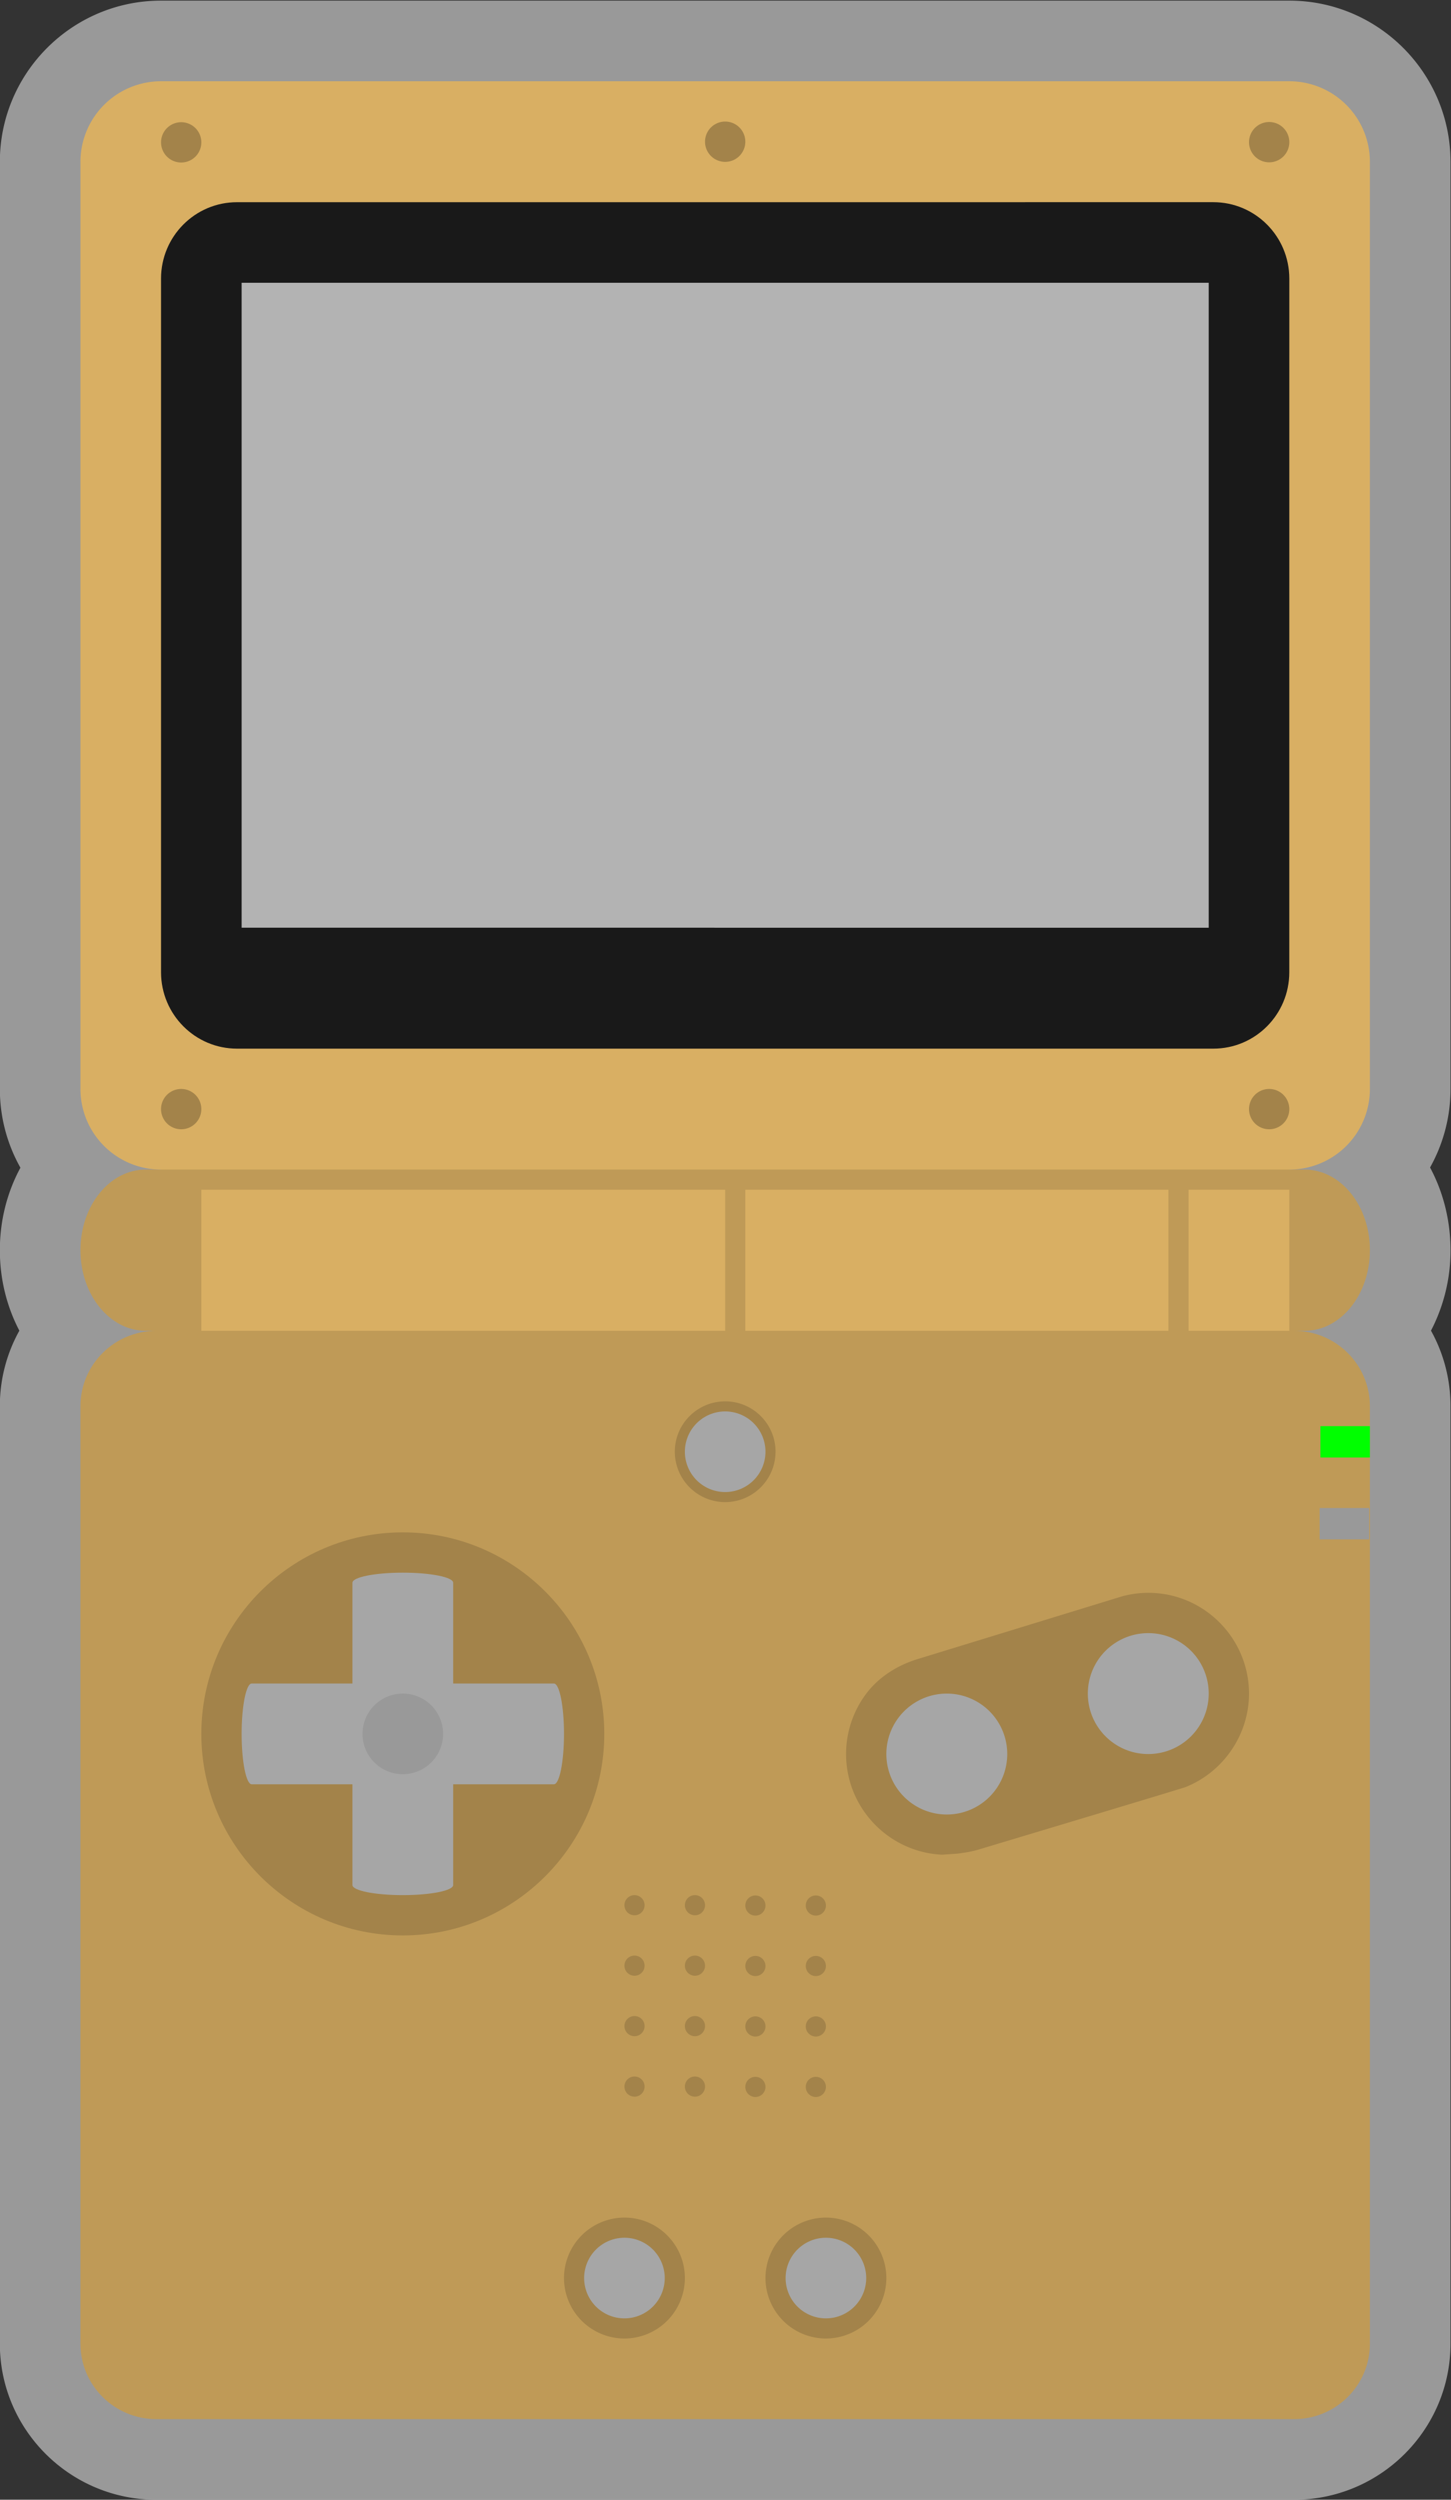 <svg xmlns="http://www.w3.org/2000/svg" xml:space="preserve" width="192" height="330.667"><rect width="100%" height="100%" fill="#333333" stroke="none"/><defs><clipPath id="a" clipPathUnits="userSpaceOnUse"><path d="M0 256h256V0H0Z"/></clipPath><clipPath id="b" clipPathUnits="userSpaceOnUse"><path d="M56 252h144V4H56Z"/></clipPath></defs><g clip-path="url(#a)" transform="matrix(1.333 0 0 -1.333 -74.667 336)"><g clip-path="url(#b)" style="opacity:.5"><path d="M0 0c0 8.822-7.178 16-16 16h-112c-8.823 0-16-7.178-16-16v-92c0-2.836.742-5.502 2.042-7.815-1.297-2.396-2.042-5.195-2.042-8.184 0-2.907.705-5.636 1.936-7.987a15.36 15.36 0 0 1-1.936-7.5v-93.03c0-8.538 6.969-15.484 15.535-15.484h112.931c8.566 0 15.533 6.946 15.533 15.484l-.001 87.793.001.154-.001 2.802v2.28a15.36 15.36 0 0 1-1.935 7.503A17.2 17.2 0 0 1 0-108.004c.001 2.921-.708 5.751-2.029 8.21A15.9 15.9 0 0 1 0-92Z" style="fill:#fff;fill-opacity:1;fill-rule:nonzero;stroke:none" transform="translate(200 236)"/></g><path d="M0 0h1.062c3.575.001 6.47 3.581 6.473 8.001.001 4.416-2.9 7.999-6.473 7.998H-.465V24h-112v-8h-1.526c-3.575-.001-6.474-3.582-6.474-7.999s2.899-8 6.474-7.998L-112.93 0c-4.159 0-7.535-3.354-7.535-7.486v-93.03c0-4.134 3.376-7.485 7.536-7.484H.002c4.16-.001 7.533 3.35 7.533 7.484L7.533-7.487C7.535-3.354 4.161.001 0 0" style="fill:#bf9a57;fill-opacity:1;fill-rule:nonzero;stroke:none" transform="translate(184.465 120)"/><path d="M0 0h.007-.004Zm-2.735 17.506c-.856 0-1.727-.116-2.587-.346l-20.373-6.249c-2.007-.629-3.846-1.794-5.094-3.487a9.97 9.97 0 0 1-1.947-5.916c.002-5.361 4.238-9.748 9.536-9.991l1.556.108.689.102q.718.105 1.414.313C-15.901-6.867.827-1.847.979-1.767c3.764 1.516 6.28 5.211 6.284 9.269-.005 5.516-4.491 10.002-9.998 10.004" style="fill:#a3834a;fill-opacity:1;fill-rule:nonzero;stroke:none" transform="translate(172.737 76.494)"/><path d="M0 0h-112a8 8 0 0 0-8 8v92a8 8 0 0 0 8 8H0a8 8 0 0 0 8-8V8a8 8 0 0 0-8-8" style="fill:#d9af63;fill-opacity:1;fill-rule:nonzero;stroke:none" transform="translate(184 136)"/><path d="M0 0c.003-4.189-3.375-7.585-7.543-7.583h-96.911c-4.165 0-7.543 3.395-7.544 7.583v68.832c-.002 4.188 3.379 7.583 7.544 7.583l96.912.002c4.166-.002 7.544-3.397 7.544-7.584z" style="fill:#191919;fill-opacity:1;fill-rule:nonzero;stroke:none" transform="translate(183.998 155.583)"/><path d="M0 0a2 2 0 1 0-3.998 0A2 2 0 0 0 0 0" style="fill:#a3834a;fill-opacity:1;fill-rule:nonzero;stroke:none" transform="translate(76 237.999)"/><path d="M0 0a2 2 0 0 0-4 0 2 2 0 0 0 4 0" style="fill:#a3834a;fill-opacity:1;fill-rule:nonzero;stroke:none" transform="translate(76 142)"/><path d="M0 0a2 2 0 1 0-3.999-.001A2 2 0 0 0 0 0" style="fill:#a3834a;fill-opacity:1;fill-rule:nonzero;stroke:none" transform="translate(184 238)"/><path d="M0 0a2 2 0 1 0-4 0 2 2 0 0 0 4 0" style="fill:#a3834a;fill-opacity:1;fill-rule:nonzero;stroke:none" transform="translate(130 238)"/><path d="M0 0a2 2 0 0 0-2.001-2A2 2 0 1 0 0 0" style="fill:#a3834a;fill-opacity:1;fill-rule:nonzero;stroke:none" transform="translate(184 142)"/><path d="M0 0a6.007 6.007 0 0 0 6 5.999C9.308 6 12 3.308 12-.002a6.007 6.007 0 0 0-6-5.999A6.006 6.006 0 0 0 0 0" style="fill:#a3834a;fill-opacity:1;fill-rule:nonzero;stroke:none" transform="translate(112 26.001)"/><path d="M0 0c-2.757 0-5-2.242-5-4.997A5.007 5.007 0 0 1 0-10a5.01 5.01 0 0 1 5 4.999 4.97 4.97 0 0 1-1.465 3.536A4.97 4.97 0 0 1 0 0" style="fill:#a3834a;fill-opacity:1;fill-rule:nonzero;stroke:none" transform="translate(128 113)"/><path d="M0 0a4.004 4.004 0 0 0-4-4 4 4 0 1 0 4 4" style="fill:#a6a6a6;fill-opacity:1;fill-rule:nonzero;stroke:none" transform="translate(132 108)"/><path d="M0 0a4 4 0 0 0-4-4.001A4 4 0 1 0 0 0" style="fill:#a6a6a6;fill-opacity:1;fill-rule:nonzero;stroke:none" transform="translate(122 26.001)"/><path d="M0 0a6.007 6.007 0 0 0 5.999 5.999A6.006 6.006 0 0 0 12-.002a6.007 6.007 0 0 0-5.999-5.999A6.006 6.006 0 0 0 0 0" style="fill:#a3834a;fill-opacity:1;fill-rule:nonzero;stroke:none" transform="translate(132 26.001)"/><path d="M0 0a4 4 0 0 0-4-4.001A4 4 0 1 0 0 0" style="fill:#a6a6a6;fill-opacity:1;fill-rule:nonzero;stroke:none" transform="translate(142 26.001)"/><path d="M0 0c0 11.027 8.972 19.999 20 19.999 11.028-.001 20-8.973 20-20s-8.973-20-20-20S.001-11.028 0 0" style="fill:#a3834a;fill-opacity:1;fill-rule:nonzero;stroke:none" transform="translate(76 80.001)"/><path d="M0 0a6 6 0 0 0-6-6 6 6 0 0 0-6 6A5.999 5.999 0 1 0 0 0" style="fill:#a6a6a6;fill-opacity:1;fill-rule:nonzero;stroke:none" transform="translate(156 78)"/><path d="M0 0a6.004 6.004 0 0 0-6-6c-3.315 0-6 2.685-6 6A5.999 5.999 0 1 0 0 0" style="fill:#a6a6a6;fill-opacity:1;fill-rule:nonzero;stroke:none" transform="translate(176 84)"/><path d="M0 0h-4.909l-.002 3.112h4.91z" style="fill:#0f0;fill-opacity:1;fill-rule:nonzero;stroke:none" transform="translate(191.999 107.427)"/><path d="M0 0h-4.909v3.111L0 3.114Z" style="fill:#999;fill-opacity:1;fill-rule:nonzero;stroke:none" transform="translate(191.92 99.3)"/><path d="M0 0a1 1 0 1 0-2 .002A1 1 0 0 0 0 0" style="fill:#a3834a;fill-opacity:1;fill-rule:nonzero;stroke:none" transform="translate(120 62.999)"/><path d="M0 0a1 1 0 1 0-2 .002A1 1 0 0 0 0 0" style="fill:#a3834a;fill-opacity:1;fill-rule:nonzero;stroke:none" transform="translate(120 56.999)"/><path d="M0 0a1 1 0 1 0-2 .002A1 1 0 0 0 0 0" style="fill:#a3834a;fill-opacity:1;fill-rule:nonzero;stroke:none" transform="translate(120 50.999)"/><path d="M0 0a1 1 0 1 0-2 .002A1 1 0 0 0 0 0" style="fill:#a3834a;fill-opacity:1;fill-rule:nonzero;stroke:none" transform="translate(120 44.999)"/><path d="M0 0a1 1 0 1 0-2 .002A1 1 0 0 0 0 0" style="fill:#a3834a;fill-opacity:1;fill-rule:nonzero;stroke:none" transform="translate(126 62.999)"/><path d="M0 0a1 1 0 1 0-2 .002A1 1 0 0 0 0 0" style="fill:#a3834a;fill-opacity:1;fill-rule:nonzero;stroke:none" transform="translate(126 56.999)"/><path d="M0 0a1 1 0 1 0-2 .002A1 1 0 0 0 0 0" style="fill:#a3834a;fill-opacity:1;fill-rule:nonzero;stroke:none" transform="translate(126 50.999)"/><path d="M0 0a1 1 0 1 0-2 .002A1 1 0 0 0 0 0" style="fill:#a3834a;fill-opacity:1;fill-rule:nonzero;stroke:none" transform="translate(126 44.999)"/><path d="M0 0a1 1 0 1 0-1.999 0A1 1 0 0 0 0 0" style="fill:#a3834a;fill-opacity:1;fill-rule:nonzero;stroke:none" transform="translate(132 62.999)"/><path d="M0 0a1 1 0 1 0-1.999 0A1 1 0 0 0 0 0" style="fill:#a3834a;fill-opacity:1;fill-rule:nonzero;stroke:none" transform="translate(132 56.999)"/><path d="M0 0a1 1 0 1 0-1.999 0A1 1 0 0 0 0 0" style="fill:#a3834a;fill-opacity:1;fill-rule:nonzero;stroke:none" transform="translate(132 50.999)"/><path d="M0 0a1 1 0 1 0-1.999 0A1 1 0 0 0 0 0" style="fill:#a3834a;fill-opacity:1;fill-rule:nonzero;stroke:none" transform="translate(132 44.999)"/><path d="M0 0a1 1 0 1 0-1.999 0A1 1 0 0 0 0 0" style="fill:#a3834a;fill-opacity:1;fill-rule:nonzero;stroke:none" transform="translate(138 62.999)"/><path d="M0 0a1 1 0 1 0-1.999 0A1 1 0 0 0 0 0" style="fill:#a3834a;fill-opacity:1;fill-rule:nonzero;stroke:none" transform="translate(138 56.999)"/><path d="M0 0a1 1 0 1 0-1.999 0A1 1 0 0 0 0 0" style="fill:#a3834a;fill-opacity:1;fill-rule:nonzero;stroke:none" transform="translate(138 50.999)"/><path d="M0 0a1 1 0 1 0-1.999 0A1 1 0 0 0 0 0" style="fill:#a3834a;fill-opacity:1;fill-rule:nonzero;stroke:none" transform="translate(138 44.999)"/><path d="M0 0h-10v10c0 .553-2.239 1-5 1s-5-.447-5-1V0h-10c-.552 0-1-2.238-1-5s.448-5 1-5h10v-10c0-.553 2.239-1 5-1s5 .447 5 1v10H0c.552 0 1 2.238 1 5S.552 0 0 0" style="fill:#a6a6a6;fill-opacity:1;fill-rule:nonzero;stroke:none" transform="translate(111 85)"/><path d="M0 0a4 4 0 1 0-8 .002A4 4 0 0 0 0 0" style="fill:#999;fill-opacity:1;fill-rule:nonzero;stroke:none" transform="translate(100 79.999)"/><path d="m0 0-96 .002V64H0Z" style="fill:#b3b3b3;fill-opacity:1;fill-rule:nonzero;stroke:none" transform="translate(176 160)"/><path d="M76 120h52v14H76Zm98 0h10v14h-10zm-44 0h42v14h-42z" style="fill:#d9af63;fill-opacity:1;fill-rule:nonzero;stroke:none"/></g></svg>